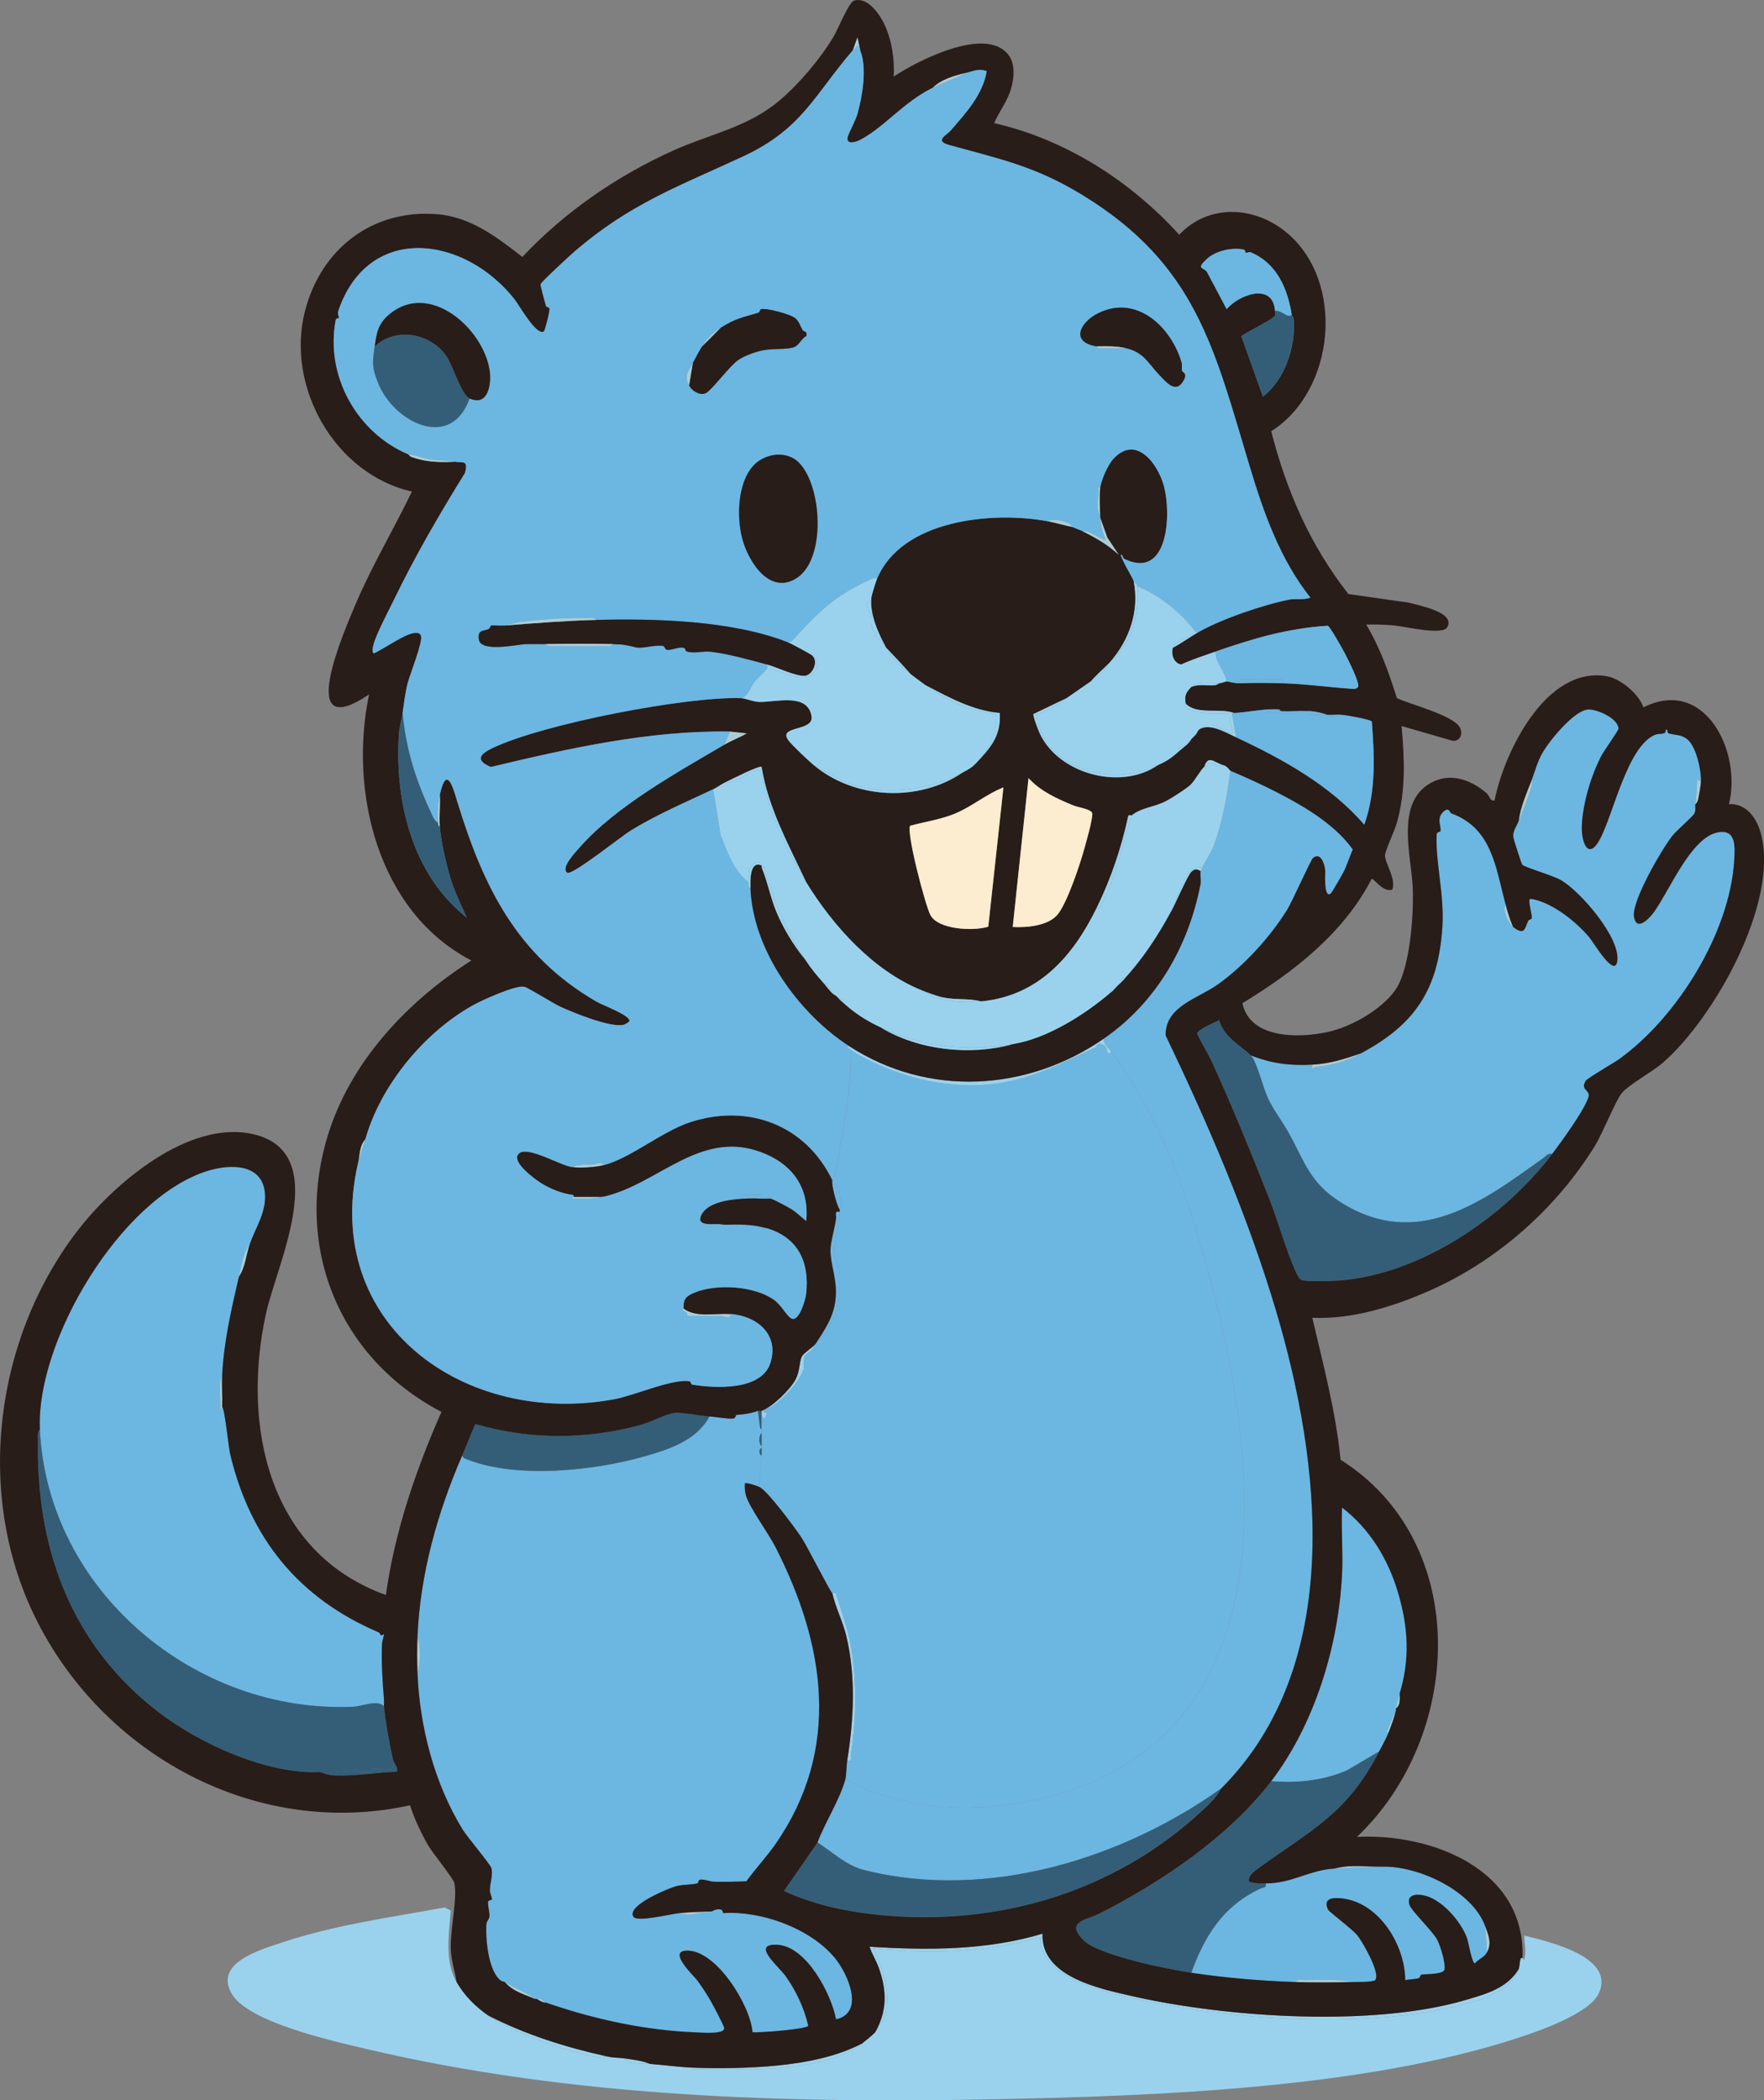 <?xml version="1.0" encoding="UTF-8"?>
<svg id="Layer_3" data-name="Layer 3" xmlns="http://www.w3.org/2000/svg" viewBox="0 0 948.34 1128.7">
  <rect x="0" y="0" width="948.34" height="1128.7" fill="#808080" stroke="none"/>
  <defs>
    <style>
      .cls-1 {
        fill: #adcdd4;
      }

      .cls-2 {
        fill: #6cb6e2;
      }

      .cls-3 {
        fill: #9ad2ed;
      }

      .cls-4 {
        fill: #281d19;
      }

      .cls-5 {
        fill: #345e77;
      }

      .cls-6 {
        fill: #fcecd0;
      }
    </style>
  </defs>
  <g id="Layer_2" data-name="Layer 2">
    <g id="_7UawvB" data-name="7UawvB">
      <g>
        <path class="cls-3" d="M245.45,1065.14c4.16,7.33,10.12,13.19,17,18,13.28,9.29,42.88,19.62,58.91,22.43,1.63.29,3.4-.61,5.09-.43,3.98.87,6.01.55,9,1,2.53,3.33,9.85,2.67,14,3,7.45.6,15.86,1.71,23,2l-.52,1c20.45-.22,41.47,1,61.62-2.63,10.24-1.84,22.07-5.01,29.9-11.37,1.95-1.59,5.44-4.33,7-6,11.55-12.37,5.64-31.8-.99-44.99,15.72,1.61,32.71,2.05,48.48.98,14.04-.95,28-3.41,41.5-6.99-.79,5.35,2.17,10.1,5.5,14.01,10.2,11.98,37.88,17.58,53.32,20.68,52.64,10.56,125.61,15.02,177.25-1.13,8.15-2.55,17.8-8.2,20.94-16.56.52-1.38.39-3.91,1.02-5.49.2-.48.51-.56.98-.51.15.02.53.88.98,1.01,1.23-4.58.08-8.42.03-13.01,12.82,3.3,48.72,11.14,40.24,30.75-4.87,11.26-33.11,20.85-44.46,24.54-82.33,26.72-192.64,30.93-279.32,32.67-112.73,2.27-227.18-.91-337.29-26.63-17.53-4.1-64.9-14.38-74.03-29.97-9.83-16.79,15.64-23.8,27.08-27.63,28.24-9.45,58.07-13.43,87.28-18.81l3.38,1.67c-1.01,12.53-3.38,27.33,3.12,38.42Z"/>
        <path class="cls-3" d="M816.45,1058.14c-3.14,8.36-12.79,14.01-20.94,16.56-51.63,16.15-124.61,11.69-177.25,1.13-15.45-3.1-43.13-8.69-53.32-20.68-3.33-3.91-6.29-8.65-5.5-14.01-13.5,3.58-27.46,6.04-41.5,6.99-15.78,1.06-32.77.63-48.48-.98,6.63,13.2,12.54,32.63.99,44.99,6.55-11.4,6.3-22.41,2.01-34.51-1.42-4.02-3.71-7.48-5.01-11.48,31.02,2.01,63.17,2.01,92.99-7.01-1.01,23.05,30.35,29.51,47.98,33.53,50.91,11.61,130.03,16.86,180.03,1.97,10.94-3.26,21.79-6.22,28-16.5Z"/>
        <path class="cls-3" d="M463.45,1098.14c-7.83,6.36-19.66,9.53-29.9,11.37-20.15,3.63-41.18,2.4-61.62,2.63l.52-1c14.26.58,31.19.29,45.37-1.13,15.47-1.55,31.85-4.67,45.63-11.87Z"/>
        <path class="cls-3" d="M326.45,1105.14c-1.69-.18-3.46.72-5.09.43-16.03-2.81-45.63-13.14-58.91-22.43,20.09,10.3,41.93,17.19,64,22Z"/>
        <path class="cls-3" d="M349.45,1109.14c-4.15-.33-11.47.33-14-3,4.6.69,9.65,1.19,14,3Z"/>
        <g>
          <g>
            <path class="cls-2" d="M407.45,758.14l1.19,9.34.81.66v2c-1.65,1.26-1.65,5.74,0,7,0,.33,0,.67,0,1-1.56.41-1.5,3.68,0,4-.23,5.7-1.33,11.27-1,17-1.09-.59-7.3-2.7-7.99-2-.18,2.34-.02,4.57.67,6.83,1.87,6.14,12.06,20.13,15.72,27.28,26.89,52.63,35.58,108.63,0,159.78-4.82,6.92-10.65,13.09-15.6,19.89-5.74.29-11.58.38-17.33.26-2.52-.05-5.6-1.55-7.78-1.06-.73.17-.58,1.79-1.37,1.99-3.1.76-7.49.47-11.33,1.5s-26.96,10.43-22.89,16.44c1.99,2.93,19.69-1.44,23.91-1.91l5.37.89,12.63-1.89c.57-.03,2.11-1.37,4.52-1.12,1.94.2,1.4,2.04,1.91,2.01,20.19-1.28,46.16,7.94,59.54,23.64,7.14,8.38,16.93,29.84,1.03,33.47-2.56-13.6-15.84-39.17-31.47-40.06-14.66-.84.65,11.64,4.29,16.73,5.73,8.02,9.96,17.1,12.24,26.71-.3,1.9-26.35,3.9-29.97,3.52-1.09-14.4-19.74-44.64-35.66-43.82-9.95.51,4.2,13.56,5.98,16,2.14,2.93,4.53,6.5,6.39,9.61,1.37,2.29,7.9,14.43,8.05,15.99.35,3.58-12.31,2.43-15.35,2.31-26.28-1-53-6.71-77.51-14.99l-3-1c-.29-.11-.71.11-1,0-.53-1.85-2.23-2.16-4-2-.28-.12-.72.12-1,0-4.81-3.69-10.88-5.56-16-9-.6-.41-1.65-.15-3.01-1.45-6-5.74-7.53-22.03-6.94-30,.09-1.22,1.47-2.22,1.63-3.88.2-2.02-1.08-6.26-.71-7.99.18-.8,2.02-.64,2.05-1.25.06-1.02-1.15-3.05-1.11-4.91.09-4.05,1.68-7.93.83-11.76-.41-1.81-13.09-16.9-15.38-20.61-15.32-24.81-23.24-55.57-24.36-84.14,1.67-5.73,1.68-14.19,0-20,1.46-33.57,10.75-66.4,24-97,.75,1.66,1.68,1.76,3.16,2.33,26.63,10.24,67.74,5.92,94.84-1.83,13.43-3.84,27.97-8.48,35-21.5,3.54.26,9.7,1.4,12.56,1.11,1.88-.19,1.27-1.88,1.91-1.94,3.91-.31,7.38-.71,11.53-2.17Z"/>
            <path class="cls-2" d="M661.45,414.14c12.85,5.46,27.01,12.09,39.13,19.37,9.87,5.93,20.11,13.63,26.68,22.93-1.66,3.82-3.08,8.42-4.93,12.08-.75,1.48-6.34,11.23-6.9,11.62-4.03,2.86-2.83-11.13-2.98-12.49-.37-3.4-2.45-10.01-6.58-6.59-1.21,1-11.18,23.48-14,28-9.09,14.55-23.14,29.97-37.1,39.9-10.88,7.74-28.39,11.76-28.11,27.42,22.69,47.33,43.99,96.61,59.06,147,24.76,82.78,37.34,191.18-29.26,257.76-52.5,37.36-124.86,60.45-191.43,43.93-10.48-2.6-16.86-9.48-25.57-14.93,3.92-10.56,12.15-23.34,15-34,13.64,7.54,28.24,11.57,43.62,13.88,31.8,4.76,71.41-2.25,100.05-17.71,96.91-52.29,74.18-189.68,49.04-277.38-11.56-40.32-24.57-75.94-49.71-109.79-1.64-2.21-4.36-3.95-4-7,28.1-19.41,45.33-49.35,51.88-82.62.48-2.42-.26-5.2.12-7.38.02-.11.74-1.38,1-2,1.64-3.94,4.6-7.53,6.28-12.22,4.33-12.01,7.19-27.19,8.72-39.78Z"/>
            <path class="cls-2" d="M745.45,1003.14c19.06.55,46.21,13.47,53,32l1,14c-1.52,2.8-4.59,3.56-6.5,5.98-1.67.01-3.44-11.28-4.31-13.67-3.26-8.9-13.57-20.87-23.13-22.87-4.02-.84-9.23-.57-7.88,4.8.82,3.28,12.3,13.99,15.03,19.05,1.67,3.1,4.73,12.98,3.86,16.08-.74,2.66-10.58,2.24-12.38,2.65-.69.15-.58,1.64-1.45,1.9-1.97.6-5.07.56-7.24,1.07-.09-18.78-13.83-41.42-33.61-43.89-4.59-.57-10.85-.56-7.93,5.87.64,1.4,12.91,10.3,15.94,14.11,2.79,3.51,12.44,20.3,9.48,23.82-1.08,1.28-10.57,1.04-12.89,1.1-7.57-1.76-16.61-1.1-24.51-1.02-1.69.02-4.45-.64-5.49,1.02-17.91-.57-38.31-2.29-56-5,7.27-20.13,17.3-35.98,37.26-45.29,1.46-.68,3.28-.11,2.74-2.71,14.43-.09,23.17-7.15,37-8,8.65-.53,19.68-1.24,28-1Z"/>
            <path class="cls-5" d="M741.45,941.14c-17.28,33.76-36.44,42.14-65.34,63.16-2.25,1.64-5.15,3.7-4.66,6.83,3.06,1.11,5.82,1.03,9,1.01.55,2.6-1.28,2.03-2.74,2.71-19.96,9.31-29.99,25.16-37.26,45.29-12.35-1.89-49.86-9.27-57.99-17.51-10.03-10.15,1.58-10.7,8.67-14.31,33.18-16.88,69.58-41.33,92.32-71.18,13.76,1.16,27.9-.28,40.67-5.83l17.33-10.17Z"/>
            <path class="cls-2" d="M683.45,957.14c23.48-30.83,36.2-72.96,38.04-111.46.56-11.79-.51-23.75-.03-35.54,14.78,11.28,25.04,28.18,30.28,46.21s6.32,35.21.71,53.79c-.97,3.21-1.26,4.91-2,8-.08.32.08.68,0,1l-4.88,11.53.88.47c-1.36,3.5-3.46,6.99-5,10l-17.33,10.17c-12.77,5.55-26.91,6.99-40.67,5.83Z"/>
            <path class="cls-5" d="M656.45,961.14c-2.34,4.68-7.55,9.43-11.47,13.03-46.55,42.6-108.25,60.91-171.02,54.96-18.17-1.72-35.97-5.42-52.51-13.01l18-25.98c8.72,5.45,15.09,12.32,25.57,14.93,66.57,16.52,138.93-6.56,191.43-43.93Z"/>
            <path class="cls-5" d="M381.45,761.14c-7.03,13.01-21.57,17.66-35,21.5-27.1,7.75-68.21,12.07-94.84,1.83-1.48-.57-2.41-.67-3.16-2.33,2.43-5.6,4.58-11.39,7.06-16.98,29.09,8.55,59.73,8.46,88.95.49,5.17-1.41,14.25-6.19,18.6-6.48,3.99-.27,13.27,1.59,18.38,1.97Z"/>
            <path class="cls-3" d="M447.45,856.14c.19.15,1.54-.36,1.86.09.52.74,4.63,14.55,5.44,17.1,6.07,19.07,6.34,48.85,2.71,69.37-.33,1.86,1.15,4.01-2.02,3.43,3.53-22,4.75-45.19-.49-67.01-1.88-7.83-5.72-15.14-7.51-22.99Z"/>
            <path class="cls-2" d="M451.45,651.14c-.49,7.7-3.69,15.85-2.65,23.75.3,2.24,2.11,5.98,2.37,8.01.73,5.74-.17,18.93-1.78,24.51-.23.78-1.53.7-1.86,1.51-2.68,6.53-4.13,8.02-9.08,13.22,5-7.68,9.66-14.34,10.72-23.78,1.2-10.59-2.73-18.27-2.72-26.72,0-3.8,2.42-12.15,3.04-17,.24-1.87-1.27-4.06,1.95-3.5Z"/>
            <path class="cls-1" d="M745.45,1003.14c-8.32-.24-19.35.47-28,1,9.11-2.42,18.75-.73,28-1Z"/>
            <path class="cls-1" d="M726.45,1065.14c-9.76.24-20.25.31-30,0,1.04-1.66,3.79-1,5.49-1.02,7.9-.08,16.95-.74,24.51,1.02Z"/>
            <path class="cls-2" d="M447.45,636.14c3.36-.02,4.82,9.19,5.05,11.59.13,1.34-1.05,2.28-1.05,2.41-1.63-2.65-3.68-10.7-4-14Z"/>
            <path class="cls-1" d="M392.45,706.14c.99,3.36-3.3,1-5.5,1h-17.5c-.08,0,.19-1.18-.36-1.62-.71-.57-2.29-1.22-2.39-1.81-.05-.28.75-.5.75-.57,7,5.13,16.73,2.42,25,3Z"/>
            <path class="cls-2" d="M412.45,660.14l-24-2c8.48-.16,15.82-.5,24,2Z"/>
            <path class="cls-2" d="M399.45,644.14l-1.5-2c2.68.08,5.37-.1,8.04,0,1.92.08,4.01-1.03,3.45,2-3.07-.2-6.93-.19-10,0Z"/>
            <path class="cls-1" d="M382.45,1027.14l-12.63,1.89-5.37-.89c6.4-.72,11.7-.7,18-1Z"/>
            <path class="cls-1" d="M224.45,899.14c-.25-6.36-.28-13.64,0-20,1.68,5.81,1.67,14.27,0,20Z"/>
            <path class="cls-1" d="M324.45,626.14c-4.52,1.13-12.41,1.61-17,1,3.45-1.6,8.01-1.09,12-1.51,1.5-.16,3.97-1.48,5,.51Z"/>
            <path class="cls-1" d="M324.45,643.14c-5.8,1.29-10.99,1.15-17.01.98.12-.47,1-.83,1.01-.98h16Z"/>
            <path class="cls-1" d="M799.45,1049.14l-1-14c1.72,4.7,3.68,9.05,1,14Z"/>
            <path class="cls-3" d="M437.45,723.14c-.01,2.57-4.44,4.37-4.9,5.79-.68,2.06-.09,5.95-.35,6.7-2.4,7.2-12.91,18.51-19.43,21.28-4.88,2.07-.69,2.21-.53,2.38.28.29-1.07,2.47-.81,3.34l-1.99-1.48v-3c5.75-2.04,15.55-11.6,18.38-17.12,2.16-4.21,1.86-8.95,3.13-11.87.75-1.73,5.01-4.5,6.49-6.01Z"/>
            <path class="cls-5" d="M409.45,758.14v10l-.81-.66-1.19-9.34c.52-.18,1.48.18,2,0Z"/>
            <path class="cls-1" d="M750.45,918.14c.74-3.09,1.03-4.79,2-8,.03,2.74.58,6.18-2,8Z"/>
            <path class="cls-1" d="M746.45,931.14l-.88-.47,4.88-11.53c-1.08,4.48-2.36,7.78-4,12Z"/>
            <path class="cls-1" d="M292.45,1076.14c-2.27-.86-3.2-1.66-4-2,1.77-.16,3.47.15,4,2Z"/>
            <path class="cls-1" d="M287.45,1074.14c-5.57-2.42-11.92-4.04-16-9,5.12,3.44,11.19,5.31,16,9Z"/>
            <path class="cls-2" d="M414.45,644.14c-.78-.2-2.05.1-3,0,.2-1.7,2.43-1.29,3,0Z"/>
            <path class="cls-1" d="M296.45,1077.14c-1.05-.35-1.93-.61-3-1l3,1Z"/>
            <g>
              <path class="cls-2" d="M457.45,564.14c3.91,2.85,10.01,5.9,15.29,8.21,15.1,6.6,30.81,10.61,48.26,10.83,27.16.34,45.33-9.81,68.13-20.41.46-.21.58-3.18,4.34-1.15,2.38,1.28,1.27,6.63,3.98,3.52,25.14,33.85,38.16,69.47,49.71,109.79,25.14,87.7,47.87,225.09-49.04,277.38-28.64,15.45-68.25,22.47-100.05,17.71-15.39-2.3-29.98-6.34-43.62-13.88.57-2.13.56-7.23,1-10,3.17.57,1.69-1.57,2.02-3.43,3.63-20.52,3.36-50.31-2.71-69.37-.81-2.56-4.92-16.37-5.44-17.1-.33-.46-1.67.06-1.86-.09-1.35-1.07-13.51-25.3-16.59-29.91-3.59-5.38-17.78-24.57-22.41-27.09-.33-5.73.77-11.3,1-17,.05-1.33-.04-2.67,0-4,0-.33,0-.67,0-1,.06-2.33,0-4.67,0-7v-9l1.99,1.48c-.27-.86,1.09-3.04.81-3.34-.17-.17-4.35-.31.53-2.38,6.52-2.77,17.02-14.08,19.43-21.28.25-.75-.33-4.64.35-6.7.47-1.42,4.89-3.22,4.9-5.79.33-.34.68-.66,1-1,4.95-5.2,6.41-6.7,9.08-13.22.33-.81,1.63-.73,1.86-1.51,1.61-5.58,2.51-18.77,1.78-24.51-.26-2.03-2.07-5.77-2.37-8.01-1.05-7.9,2.16-16.05,2.65-23.75.02-.33,0-.67,0-1,0-.13,1.18-1.08,1.05-2.41-.23-2.4-1.7-11.61-5.05-11.59-.06-.57-.1-1.49,0-2,.11-.55,1.41-1.98,1.72-3.75,3.76-21.99,8.63-43.75,8.28-66.25Z"/>
              <path class="cls-3" d="M597.45,565.14c-2.71,3.11-1.6-2.23-3.98-3.52-3.77-2.03-3.89.94-4.34,1.15-22.8,10.6-40.97,20.75-68.13,20.41-17.44-.22-33.16-4.23-48.26-10.83-5.29-2.31-11.38-5.36-15.29-8.21-1.24-.9-3.19-1.33-1-2,42.58,27.65,95.79,24.47,137-4-.36,3.05,2.36,4.79,4,7Z"/>
            </g>
            <path class="cls-5" d="M409.45,777.14c-1.65-1.26-1.65-5.74,0-7,0,2.33.06,4.67,0,7Z"/>
            <path class="cls-5" d="M409.45,782.14c-1.5-.32-1.56-3.59,0-4-.04,1.33.05,2.67,0,4Z"/>
            <g>
              <path class="cls-2" d="M134.45,668.14l-2.71,4.79c-1.56,4.31-2.26,8.78-3.29,13.21-4.04,17.35-8.13,35-9,53-2.28,5.36-.42,12.27-.99,18,1.13.17.92-1,.99-1,1.28-.03,3.48,21.8,4.29,25.21,10.89,45.75,37.1,77.63,79.93,95.89,1.12.48.24,2.6,2.77.9-.15,1.9-.96,3.45-1.05,5.44-.42,9.03.28,20.49,1.06,29.56.03.33-.03.67,0,1,.09.98-.11,2.02,0,3-2.84-4.09-11.69-.18-16.46.04-85.03,3.88-164.59-62.46-168.54-149.04-2.17-47.48,43.22-123.94,89.72-138.78,13.04-4.16,30.92-4.09,31.35,13.27.24,9.51-5.23,17.49-8.06,25.51Z"/>
              <path class="cls-5" d="M21.45,768.14c3.95,86.58,83.51,152.92,168.54,149.04,4.77-.22,13.62-4.13,16.46-.04.99,9.12,2.96,20.02,5,29,1.44,7.25-7.1,4.32-10.57,4.11-.46-.03-.31,1.71-1.09,1.88-1.41.32-5.33.26-6.92.09-2.41-.25-.6-2.28-2.41-2.08.53,5.1-9.79-1.68-10.01,3.99-5.12-.17-7.96-1.91-8.43-1.89-28.46,1.42-65.11-15.31-87.48-32.7-46.57-36.19-65.26-87.78-64.11-145.95.04-1.9-.47-3.89,1.03-5.46Z"/>
              <path class="cls-5" d="M211.45,946.14c.3,1.31,2.82,3.64,2,5.99-11.32.29-21.47,2.4-33,2.01.23-5.67,10.55,1.11,10.01-3.99,1.8-.2,0,1.83,2.41,2.08,1.59.16,5.51.23,6.92-.09.77-.17.63-1.91,1.09-1.88,3.47.21,12.01,3.14,10.57-4.11Z"/>
              <path class="cls-1" d="M119.45,756.14c-.07,0,.14,1.17-.99,1,.57-5.73-1.29-12.64.99-18-.27,5.63.2,11.36,0,17Z"/>
              <path class="cls-1" d="M134.45,668.14c-2.05,5.82-2.5,12.93-6,18,1.03-4.43,1.73-8.9,3.29-13.21l2.71-4.79Z"/>
              <path class="cls-5" d="M206.45,914.14c-.03-.33.03-.67,0-1v1Z"/>
            </g>
          </g>
          <g>
            <path class="cls-1" d="M196.45,612.14l-4,13c.97-4.26.67-9.59,4-13Z"/>
            <g>
              <path class="cls-2" d="M823.45,419.14c1.9-4.99,2.75-9,5.48-14.02,3.6-6.61,17.3-23.54,24.97-23.84,4.89-.19,16.22,4.88,16.22,10.36,0,.86-7.87,11.96-9.19,14.48-5.53,10.59-9.98,25.52-10.52,37.48-.37,8.41,3.17,19.29,9.59,7.6,7.28-13.26,14.79-50.06,29.7-56.31,2.54-1.06,6.22.33,5.77-2.74,1.61-.52.37,1.57,1.68,1.97,3.32,1.02,7.09.48,10.33,3.49,4.57,4.24,7.2,16.41,6.97,22.53l-2.01-1.5c-.08,4.37-.38,9.2-.99,13.5-.23,1.64.36,3.03-.52,4.96-.81,1.77-9.49,9.03-11.9,12.12-5.75,7.35-21.92,34.74-20.59,43.36s8.2,1.02,10.64-2.31c8.18-11.15,19.76-39.88,34.1-42.9,10.27-2.17,9.61,7.5,9.14,15.15-2.39,38.7-30.52,84.01-61.55,106.44-3.11,2.25-17.2,10.31-18.2,11.8-3.22,4.78,2.3,5.11,1.5,8.39-1.6,6.55-14.96,24.87-19.61,31-2.38-.49-3.05.95-4.52,2-32.93,23.7-68.1,50.22-109.63,23.65-16.18-10.35-18.92-21.48-27.31-36.69-3.49-6.32-8.13-12.16-11.25-18.75-2.71-5.71-6.18-20.21-9.29-23.21,11.09,4.41,21.07,5.64,33,5-.33,3.4.73,1.31,2.6,1.11,8.99-.96,15.51-2.92,23.4-7.11,29.35-15.59,41.94-34.5,43.99-68.51,1.02-16.96-3.79-34.59-3.11-49.03.09-1.86,2-1.32,2.09-2.07.33-2.72-2.17-6.65,1.3-10.1,3.29-3.26,3.73.37,4.48.64,21.91,8.05,23.78,28.66,29.24,49.07-2.1,2.69,1.54,10.12,4,12,6.47,4.95,6.22.54,8.1-3.2.46-.91,1.72-.81,1.89-1.51.41-1.65-2.07-9.13-.99-10.28.79-.11,1.51.01,2.29.19,10.69,2.51,22.43,11.86,29.67,20.33,2.22,2.6,14.33,23.36,15.12,11.98.86-12.49-19.83-36.52-30.39-42.7-4.01-2.35-19.75-6.95-20.76-8.24-.5-.62-4.83-14.09-4.88-15.16-.14-3.17,1.97-5.82,2.95-8.41,1.94-5.13,4.52-10.84,6.21-16.3.6-1.95,1.15-3.6.79-5.7Z"/>
              <path class="cls-5" d="M834.45,620.14c-25.87,34.1-70.81,64.71-114.51,67.99-3.74.28-16.94.67-19.79-.18-1.72-.52-2.51-2.32-3.2-3.8-5.52-11.81-9.75-27.69-14.72-40.28-9.8-24.81-19.94-49.7-31.05-73.95-1.07-2.34-7.48-13.64-7.61-14.45-.32-2,9.79-6.14,11.88-7.34,2.21,8.95,11.16,13.33,17.01,19,3.11,3,6.58,17.5,9.29,23.21,3.12,6.58,7.76,12.43,11.25,18.75,8.39,15.21,11.13,26.34,27.31,36.69,41.53,26.57,76.7.05,109.63-23.65,1.47-1.06,2.14-2.49,4.52-2Z"/>
              <path class="cls-1" d="M914.45,420.14c-.06,1.69-1.02,7.17-1.43,9.11-.23,1.11-.67,2.16-1.57,2.89.61-4.3.91-9.13.99-13.5l2.01,1.5Z"/>
              <path class="cls-1" d="M731.45,566.14c-7.89,4.19-14.41,6.14-23.4,7.11-1.87.2-2.93,2.29-2.6-1.11,9.57-.52,17.06-2.97,26-6Z"/>
              <path class="cls-1" d="M816.45,441.14c.95-7.61,4.28-14.89,7-22,.36,2.1-.19,3.75-.79,5.7-1.69,5.47-4.26,11.17-6.21,16.3Z"/>
              <path class="cls-1" d="M813.45,498.14c-2.46-1.88-6.1-9.31-4-12,1.1,4.12,2.3,8.1,4,12Z"/>
            </g>
            <g>
              <path class="cls-4" d="M245.45,1065.14c-.82-5.47-2.64-10.91-3.04-16.46-.76-10.62,3.73-28.52,1.83-36.83-.54-2.36-11.53-15.88-13.96-20.04-3.77-6.45-7.65-14.64-9.84-21.67-82.57,18.18-165.61-27.12-201.84-101.65-32.01-65.86-21.49-148.46,22.44-206.27,19.67-25.88,60.53-60.97,95.46-52.63,42.16,10.06,12.29,69.57,6.44,96.54-13.05,60.11,1.26,128.24,64.5,151.01,4.81-34.21,16.02-66.95,29.88-98.4-54.86-28.72-79.19-87.87-61.37-147.6,11.98-40.16,42.84-72.92,77.49-94.99-50.26-25.95-66.01-90.66-55.01-143.01-39.82,26.96-13.95-32.69-7.47-47.98,8.88-20.98,20.62-40.53,30.49-61.01-41.39-9.29-67.99-56.3-57.49-97,8.59-33.33,36.09-54.81,71.03-52.04,17.95,1.42,32.24,12.37,45.83,22.97,22.79-24.21,50.63-43.41,80.96-57.11,19.97-9.01,40.03-12.42,57.15-26.85,10.7-9.03,22.2-22.62,29.34-34.66,2.16-3.65,8.01-18.22,10.89-19.11,7.29-2.26,13.87,7.44,16.49,13.13,3.91,8.51,5.26,18.36,4.83,27.68,12.75-8.54,49.11-27.18,61.45-11.96,4.11,5.07,3.27,12.65,1.59,18.51-1.91,6.7-6.35,12.16-9.05,18.44,38.5,8.85,73.1,30.97,99.5,59.99,16.03-16.96,40.84-15.37,57.97-.95,31.5,26.49,25.78,84.92-8.53,106.56,8.27,32.15,20.94,61.28,41.49,87.48l32.39,4.61c4.75,1.39,25.65,5.05,20.7,13.33-2.61,4.37-22.82-.5-28.02-1.01-4.74-.47-10.72-.68-15.49-.51,7.43,12.32,12.18,25.84,16.5,39.5,6.83,3.34,30.91,9.33,33.98,16.02,1.53,3.33.09,7.15-3.87,6.97l-27.6-7.99c1.59,17.61,2.31,34.83-2.51,52-1.11,3.95-6.34,15.12-6.39,17.48-.09,4.19,6.17,12.69,3.89,18.52-5.09.9-7.44-3.57-10.98-6-15.04,29.27-41.89,50.16-69.58,66.96,4.18,19.27,30.19,18.81,45.58,15.55,12.61-2.67,28.95-11.85,36.53-22.47,8.19-11.47,10.12-41.65,9.45-55.53-.85-17.44-9.42-45.54,9.96-56.06,10.28-5.58,21.3-1.58,29.6,5.51,2.03,1.74,1.86,4.58,4.44,4.05,5.23-26.06,27.66-72.36,60.27-66.77,7.47,1.28,17.42,9.61,19.75,16.76,33.16-16.72,53.03,24.09,45.98,51.99,9.58-.52,15.16,7.82,17.31,16.2,9.47,37.03-25.25,98.83-52.83,122.77-5.53,4.8-18.15,11.75-21.9,16.1-3.42,3.97-10.38,21.68-14.55,28.45-20.65,33.5-52.32,61.65-88.34,77.66-19.51,8.67-42.17,15.85-63.67,14.83,5.88,25.27,12.65,50.34,15.19,76.3,70.86,44.63,65.84,148.72,8.81,202.68,40.39-2.01,90.73,17.57,89,65.01-.47-.05-.78.03-.98.51-.63,1.58-.5,4.11-1.02,5.49-6.22,10.28-17.06,13.24-28,16.5-50,14.89-129.12,9.64-180.03-1.97-17.63-4.02-48.99-10.48-47.98-33.53-29.81,9.02-61.96,9.01-92.99,7.01,1.3,4,3.59,7.46,5.01,11.48,4.29,12.11,4.53,23.11-2.01,34.51-1.56,1.67-5.05,4.41-7,6-13.78,7.2-30.16,10.32-45.63,11.87-14.19,1.42-31.12,1.7-45.37,1.13-7.14-.29-15.55-1.4-23-2-4.35-1.81-9.4-2.31-14-3-2.99-.45-5.02-.13-9-1-22.07-4.81-43.91-11.7-64-22-6.88-4.81-12.84-10.67-17-18ZM458.45,27.14c-20.45,23.65-27.15,42.17-58.64,56.86-34.92,16.28-61.2,25.46-91.37,51.63-2.27,1.97-17.55,16.01-17.84,17.22-.14.58,2.44,10.02,2.91,11.56.27.87,1.71.69,1.9,1.4.32,1.2-2.46,11.97-2.97,12.34-3.93,2.84-13.4-14.08-15.59-16.89-27.03-34.66-78.89-41.58-94.99,5.92-.58,1.72.56,3.23.31,3.79-.06.14-1.51.14-1.66.92-5.87,29.84,11.35,60.72,38.93,72.27.37.16.92,1.15,1.95,1.51,7.84,2.73,14.79,2.84,23.05,2.49,4.35.77,7.4-1.21,5.55,6.05-13.75,22.23-27.04,45.03-38.41,68.6-2.94,6.09-9.5,18.26-10.9,24.1-.26,1.07-.81,3.6.25,4.25,5.33-2.27,17.8-11.43,23.01-11.03,1.21.09,1.99.49,2.39,1.69,1.08,3.28-5.96,20.61-7.21,25.52-1.33,5.25-1.91,10.49-2.68,15.82-.53,3.69-1.75,7.75-1.99,11.51-2.3,36.11,7.14,75.3,36.5,98.47-3.26-7.29-6.73-14.23-9.01-21.98-2.26-7.66-4.86-19.16-5.5-27-.45-5.48.32-11.45,0-17,3.77-17,7.27-3.23,9.5,4.01,13.85,45.03,31.71,82.28,74.8,107.19,3.31,1.91,17.88,7.23,17.66,10.32-.04.58-2.14,1.8-2.92,2.04-6.53,2.04-27.51-6.5-34.4-9.7-3.81-1.77-17.46-10.37-19.34-10.68-4.92-.79-22.62,7.22-27.6,10.02-26.49,14.85-49.56,43.17-57.69,71.81-3.33,3.41-3.03,8.74-4,13-19.75,86.68,57.54,141.87,138.23,126.73,10.27-1.93,31.78-11.39,40.29-9.49.47.11.39,1.6,1.16,1.73,12.05,2,37.51,2.86,42.06-11.74,4.79-15.39-7.41-25.23-21.74-26.23-8.27-.58-18,2.13-25-3-.09-4.86,1.03-6.48,5.99-8.51,11.77-4.82,31.7-3.62,42.34,3.68,4.09,2.81,6.37,7.67,9.12,9.89,4.39,3.54,8.1-9.74,8.44-12.66,1.96-17.01-4.08-30.25-20.89-35.39-8.18-2.5-15.52-2.16-24-2-3.29-.9-14.61,1.77-11.53-4.98,3.31-7.26,15.69-8.6,22.53-9.02,3.07-.19,6.93-.2,10,0,.66.04,1.35-.07,2,0,.95.1,2.22-.2,3,0,1.53.39,9.09,4.45,10.92,5.58,3.01,1.87,5.31,4.29,8.07,6.42,1.6-16.76-6.36-29.23-21.64-35.85-34.44-14.93-57.41,16.21-87.36,22.86h-16c.05-.47-.02-.79-.51-.98-5.72-.68-11.93-3.21-16.81-6.19-3.09-1.89-17.66-12.26-11.74-16.38,5.04-3.5,21.95,6.74,28.06,7.56,4.59.61,12.48.13,17-1,14.39-3.6,31.1-17.97,46.46-23.04,31.17-10.27,62.18,1.36,76.54,31.04-.1.51-.06,1.43,0,2,.32,3.3,2.37,11.35,4,14,0,.33.02.67,0,1-3.22-.56-1.71,1.63-1.95,3.5-.62,4.85-3.04,13.2-3.04,17,0,8.46,3.92,16.13,2.72,26.72-1.07,9.43-5.72,16.1-10.72,23.78-.32.34-.67.66-1,1-1.48,1.51-5.74,4.28-6.49,6.01-1.27,2.92-.98,7.66-3.13,11.87-2.83,5.52-12.63,15.08-18.38,17.12-.52.18-1.48-.18-2,0-4.15,1.46-7.62,1.86-11.53,2.17-.64.05-.04,1.75-1.91,1.94-2.85.29-9.02-.85-12.56-1.11-5.11-.38-14.39-2.24-18.38-1.97-4.35.29-13.43,5.07-18.6,6.48-29.22,7.97-59.86,8.06-88.95-.49-2.48,5.59-4.64,11.38-7.06,16.98-13.25,30.6-22.54,63.43-24,97-.28,6.36-.25,13.64,0,20,1.12,28.58,9.04,59.33,24.36,84.14,2.29,3.71,14.98,18.8,15.38,20.61.86,3.84-.74,7.71-.83,11.76-.04,1.87,1.17,3.89,1.11,4.91-.04.61-1.88.44-2.05,1.25-.38,1.73.9,5.97.71,7.99-.16,1.66-1.54,2.66-1.63,3.88-.59,7.98.94,24.26,6.94,30,1.36,1.3,2.41,1.05,3.01,1.45,4.08,4.96,10.43,6.58,16,9,.28.12.72-.12,1,0,.8.34,1.73,1.14,4,2,.29.11.71-.11,1,0,1.07.39,1.95.65,3,1,24.51,8.28,51.23,13.99,77.51,14.99,3.04.12,15.7,1.26,15.35-2.31-.15-1.55-6.69-13.7-8.05-15.99-1.86-3.11-4.25-6.68-6.39-9.61-1.78-2.44-15.93-15.49-5.98-16,15.92-.82,34.58,29.42,35.66,43.82,3.62.39,29.68-1.61,29.97-3.52-2.28-9.61-6.51-18.69-12.24-26.71-3.64-5.09-18.95-17.57-4.29-16.73,15.63.9,28.91,26.46,31.47,40.06,15.9-3.63,6.11-25.09-1.03-33.47-13.38-15.7-39.35-24.92-59.54-23.64-.5.03.03-1.81-1.91-2.01-2.41-.25-3.95,1.09-4.52,1.12-6.3.3-11.6.28-18,1-4.22.48-21.92,4.85-23.91,1.91-4.07-6.01,18.9-15.36,22.89-16.44s8.23-.74,11.33-1.5c.79-.2.64-1.82,1.37-1.99,2.18-.5,5.25,1,7.78,1.06,5.75.12,11.6.04,17.33-.26,4.95-6.8,10.78-12.97,15.6-19.89,35.58-51.15,26.89-107.15,0-159.78-3.65-7.15-13.85-21.14-15.72-27.28-.69-2.26-.84-4.49-.67-6.83.69-.7,6.91,1.41,7.99,2,4.63,2.52,18.82,21.71,22.41,27.09,3.08,4.61,15.24,28.84,16.59,29.91,1.79,7.85,5.63,15.16,7.51,22.99,5.24,21.81,4.02,45.01.49,67.01-.44,2.77-.43,7.87-1,10-2.85,10.66-11.08,23.44-15,34l-18,25.98c16.54,7.59,34.34,11.29,52.51,13.01,62.76,5.95,124.47-12.37,171.02-54.96,3.93-3.59,9.14-8.34,11.47-13.03,66.61-66.58,54.03-174.98,29.26-257.76-15.07-50.39-36.37-99.67-59.06-147-.28-15.66,17.23-19.68,28.11-27.42,13.96-9.93,28.01-25.35,37.1-39.9,2.82-4.52,12.8-27,14-28,4.14-3.42,6.21,3.19,6.58,6.59.15,1.37-1.04,15.35,2.98,12.49.55-.39,6.15-10.14,6.9-11.62,1.85-3.66,3.27-8.25,4.93-12.08-6.57-9.3-16.81-16.99-26.68-22.93-12.11-7.28-26.27-13.92-39.13-19.37-.5-.21-1.83-2.63-4-3-4.67-1.41-8.01-5.74-10,1-1.4.63-5.01,7.53-7.65,9.85s-10.2,7.13-13.3,8.7c-6.2,3.12-12.78,3.27-18.04,7.46-.19.15-1.48-.36-1.84.13-3.7,17.21-9.37,34.06-17.16,49.87-12.74,25.89-31.2,47.03-62,50-6.69-1.79-13.36-.7-20.39-2.11-3.28-.66-8.41-2.59-11.61-3.89-25.88-10.44-47.53-34.43-62-58-9.41-20.03-20.42-39.85-24.01-62-1.09-1.06-16.42,6.8-18.99,8s-4.91,3.01-7,4c-14.95,7.08-30.15,13.46-44.31,22.19-5.42,3.34-30.76,23.65-34.09,22.76-3.98-2.46,4.09-10.87,6.37-13.48,19.43-22.25,52.79-40.62,78.03-55.47,3.45-2.03,8.37-3.95,11.99-6.01l-8.99-.99c-43.81-.6-86.34,8.98-128.55,19.05-8.85-3.74-5.71-7.06.89-10.21,27.06-12.94,103.89-27.77,133.67-26.83,1.94.06,6.39,1.89,9.46,2.03,8.55.41,26.24-5.29,28.38,7.72,1.4,8.49-18.77,4.74-12.26,13.17,2.04,2.64,10.6,10.72,13.43,13.08,22.02,18.4,56.38,20.05,80,4,5.55-2.93,5.86-3.53,10-8,6.69-7.22,10.62-13.47,10.01-24-14.35-1.16-27.42-8.41-40.01-15-2.16-1.59-6.17-4.5-8-6-3.85-4.44-7.98-8.71-12-13-.32-.34-.68-.66-1-1-4.2-7.56-9-18.13-8-27,.17-1.5,2.28-8.27,3-10,13.28-32.08,62.45-36.58,92-31,4.42.83,8.6,2.16,13,3,1.93.88,3.13,1.28,5,2,7.32,3.74,13.94,7.32,19.99,13l-6.17-9.32-3.82-10.68c-.02-.33.02-.67,0-1-.23-4.17-.51-11.04,0-15,.53-4.17,4.1-12.3,7.01-15.49,12.21-13.4,24.05,2.45,27.31,14.68,3.93,14.73,2.49,50.25-21.09,39.14-1.63-.77-.62-2.52-2.22-2.31,1.76,4.9,4.8,9.27,6.99,13.99,3.18,16.32-2.22,31.77-13,44-.32.34-.67.67-1,1-2.98,3-6.26,5.75-9,9-4.28,3.04-8.7,5.93-13,9l-17.87,8.58c-.3,1.19,2.59,8.69,3.39,10.41,10.14,21.78,43.57,30.82,63.48,17.02,5.55-2.46,7.47-4.06,12-8,2.15-1.87,4.6-3.38,6-6,.33-.34.67-.67,1-1s.67-.66,1-1c1.07-1.12,1.44-2.39,2-3,5.36-3.99,14.45,1.41,20,4,24.92,11.61,50.94,25.98,68.99,47,6.38-18.11,5.44-36.48,4.06-55.34-.25-1.13-13.73-3.46-16.04-3.66s-4.69.09-7,0c-.33-.01-.67,0-1,0-2.18-.99-6.65-1.84-9-2-.66-.04-1.34.03-2,0-4.6-.23-9.44.35-14,0-.3-.97-1.14-.93-2-1-.65-.05-1.34,0-2,0-6.98.03-14.2,1.69-21,2-7.68-2.86-19.97,1.2-26-5-.77-4.13-.13-5.91,3-9,4.12-1.75,8.46-.56,12.59-.96,1.31-.12,2.28-1.03,2.41-1.04,1.56-.12,3.42-.99,4-1,.83-.02,4.22,1.1,7,1,8.25-.3,14.74-.24,23,0,12.32.35,24.25,2.07,36.66,2.92,1.45.1,2.81.42,3.92-.88,1.32-1.81-5.64-15.4-7.05-18.07-1.17-2.23-7.94-14.44-9.2-14.86-21.34,1.33-40.45,6.9-60.33,13.89-6.27,2.2-12.45,4.24-18.55,6.94-3.98-.85-5.35-5.43-4.45-8.94,4.47-2.4,8.64-5.42,13-8,12.21-7.21,35.42-15.14,49.55-17.95,3.32-.66,7.82.34,11.45-1.06-16.4-20.72-25.17-45.75-32.71-70.78-19.05-63.28-28.74-108.1-89.6-145.4-25.44-15.59-44.16-19.38-71.94-27.06-8.09-2.24-1.19-5.42.78-7.68,8.14-9.35,17.41-19.38,19.47-32.06-4.58-1.43-7.04.06-11,.99-6.3,1.48-13.24,3.39-18,8-15.69,7.75-25.52,20.71-38.65,27.84-2.18,1.18-7.78,3.22-7.18-1.13.21-1.51,4.42-9.36,5.35-12.7,2.69-9.65,5.23-24.72,1.49-34.01l-1.49-7.01-2.51,7.01ZM694.45,169.14c-2.19-14.02-8.01-27.69-22.02-33.53-.9-.37-2,.41-2.77.21-.16-.04-.19-1.5-.88-1.66-6.14-1.38-15.17.58-19.87,4.93-6.26,5.78-1.89,4.27,0,7.09l10.56,19.96c6.62-7.87,24.99-14.58,25.99,1,.06.88.28,2.04-.21,2.77-1.4,2.09-17.66,9.84-17.87,10.86l11.58,32.35c11.8-8.93,17.77-27.09,16.54-41.56-.11-1.33-.99-2.12-1.04-2.42ZM914.45,420.14c.23-6.12-2.4-18.29-6.97-22.53-3.24-3.01-7.01-2.47-10.33-3.49-1.31-.4-.07-2.49-1.68-1.97.46,3.06-3.23,1.67-5.77,2.74-14.91,6.24-22.42,43.05-29.7,56.31-6.42,11.69-9.96.81-9.59-7.6.53-11.96,4.98-26.89,10.52-37.48,1.32-2.52,9.19-13.62,9.19-14.48,0-5.48-11.33-10.55-16.22-10.36-7.67.3-21.37,17.23-24.97,23.84-2.73,5.02-3.58,9.03-5.48,14.02-2.72,7.11-6.05,14.39-7,22-.98,2.59-3.09,5.24-2.95,8.41.05,1.07,4.38,14.54,4.88,15.16,1.02,1.28,16.75,5.89,20.76,8.24,10.57,6.18,31.26,30.21,30.39,42.7-.79,11.38-12.9-9.38-15.12-11.98-7.25-8.48-18.98-17.82-29.67-20.33-.78-.18-1.5-.3-2.29-.19-1.08,1.15,1.39,8.64.99,10.28-.17.7-1.44.6-1.89,1.51-1.88,3.74-1.63,8.15-8.1,3.2-1.7-3.9-2.9-7.88-4-12-5.46-20.41-7.33-41.02-29.24-49.07-.75-.27-1.19-3.91-4.48-.64-3.48,3.45-.97,7.38-1.3,10.1-.09.76-2,.22-2.09,2.07-.68,14.44,4.13,32.07,3.11,49.03-2.05,34.01-14.64,52.92-43.99,68.51-8.94,3.03-16.43,5.48-26,6-11.93.64-21.91-.59-33-5-5.86-5.67-14.8-10.05-17.01-19-2.08,1.2-12.19,5.34-11.88,7.34.13.81,6.54,12.11,7.61,14.45,11.11,24.24,21.25,49.14,31.05,73.95,4.97,12.59,9.2,28.47,14.72,40.28.69,1.48,1.48,3.28,3.2,3.8,2.85.86,16.05.46,19.79.18,43.7-3.28,88.65-33.88,114.51-67.99,4.65-6.13,18.01-24.45,19.61-31,.8-3.28-4.72-3.61-1.5-8.39,1.01-1.49,15.09-9.55,18.2-11.8,31.03-22.43,59.16-67.74,61.55-106.44.47-7.65,1.13-17.32-9.14-15.15-14.33,3.03-25.92,31.75-34.1,42.9-2.44,3.33-9.37,10.56-10.64,2.31s14.84-36.01,20.59-43.36c2.41-3.09,11.09-10.35,11.9-12.12.88-1.94.28-3.32.52-4.96.91-.73,1.34-1.78,1.57-2.89.41-1.94,1.36-7.42,1.43-9.11ZM544.45,498.13c7.56.47,19.51-.59,24.44-7.05,5.2-6.82,11.89-26.99,14.27-35.73,1.21-4.43,3.95-13.86,4.1-17.95.09-2.52-7.4-3.41-10.07-4.5-8.77-3.59-17.8-7.61-24.24-14.76l-8.49,79.99ZM539.45,423.15c-9.54,3.76-17.41,10.73-27.02,14.47-7.48,2.92-15.42,4.02-23.1,6.14-2.28,3.08,8.08,42.92,10.92,48.08,4.32,7.85,23.32,8.62,31.06,6.15l8.14-74.84ZM134.45,668.14c2.83-8.02,8.3-16,8.06-25.51-.43-17.36-18.31-17.44-31.35-13.27-46.49,14.85-91.88,91.3-89.72,138.78-1.5,1.57-.99,3.56-1.03,5.46-1.15,58.17,17.55,109.76,64.11,145.95,22.37,17.39,59.02,34.12,87.48,32.7.48-.02,3.31,1.71,8.43,1.89,11.53.39,21.67-1.72,33-2.01.82-2.35-1.7-4.68-2-5.99-2.04-8.98-4.01-19.88-5-29-.11-.98.09-2.02,0-3v-1c-.78-9.07-1.48-20.53-1.06-29.56.09-1.99.9-3.54,1.05-5.44-2.53,1.7-1.66-.43-2.77-.9-42.82-18.26-69.04-50.14-79.93-95.89-.81-3.41-3.01-25.24-4.29-25.21.2-5.64-.27-11.37,0-17,.87-18,4.96-35.65,9-53,3.5-5.07,3.95-12.18,6-18ZM683.45,957.14c-22.74,29.85-59.14,54.3-92.32,71.18-7.09,3.61-18.7,4.16-8.67,14.31,8.13,8.24,45.64,15.62,57.99,17.51,17.69,2.71,38.09,4.43,56,5,9.75.31,20.24.24,30,0,2.32-.06,11.81.18,12.89-1.1,2.96-3.52-6.69-20.31-9.48-23.82-3.03-3.81-15.31-12.7-15.94-14.11-2.92-6.43,3.33-6.44,7.93-5.87,19.77,2.47,33.52,25.11,33.61,43.89,2.17-.51,5.27-.48,7.24-1.07.86-.26.76-1.75,1.45-1.9,1.8-.4,11.64.01,12.38-2.65.86-3.1-2.2-12.98-3.86-16.08-2.72-5.07-14.2-15.77-15.03-19.05-1.35-5.37,3.86-5.64,7.88-4.8,9.56,2,19.87,13.97,23.13,22.87.87,2.39,2.64,13.68,4.31,13.67,1.91-2.42,4.98-3.19,6.5-5.98,2.68-4.95.72-9.3-1-14-6.79-18.53-33.94-31.45-53-32-9.25.27-18.89-1.42-28,1-13.83.85-22.57,7.91-37,8-3.17.02-5.94.1-9-1.01-.49-3.13,2.41-5.19,4.66-6.83,28.9-21.02,48.06-29.4,65.34-63.16,1.54-3.01,3.64-6.5,5-10,1.64-4.22,2.92-7.52,4-12,.08-.32-.08-.68,0-1,2.58-1.82,2.03-5.26,2-8,5.6-18.58,4.7-35.14-.71-53.79s-15.49-34.93-30.28-46.21c-.48,11.79.6,23.76.03,35.54-1.84,38.5-14.56,80.63-38.04,111.46Z"/>
              <path class="cls-2" d="M462.45,27.14c3.74,9.29,1.2,24.36-1.49,34.01-.93,3.34-5.14,11.19-5.35,12.7-.6,4.35,5,2.31,7.18,1.13,13.13-7.12,22.96-20.09,38.65-27.84,5.91-2.92,12.14-5.02,18-8,3.96-.93,6.42-2.42,11-.99-2.05,12.67-11.33,22.71-19.47,32.06-1.97,2.27-8.87,5.45-.78,7.68,27.78,7.68,46.5,11.47,71.94,27.06,60.86,37.31,70.55,82.12,89.6,145.4,7.53,25.03,16.31,50.06,32.71,70.78-3.63,1.4-8.12.4-11.45,1.06-14.13,2.81-37.34,10.74-49.55,17.95-.28-.37-.72-.64-1-1-7.72-9.97-19.24-19.42-31-24-.27-1.55-1.68-2.3-2-3-2.19-4.72-5.23-9.09-6.99-13.99,1.6-.21.59,1.54,2.22,2.31,23.58,11.12,25.02-24.4,21.09-39.14-3.26-12.23-15.1-28.08-27.31-14.68-2.91,3.19-6.47,11.32-7.01,15.49l-1.01-.52c.76,5.09-1.86,10.94,1.01,15.52.02.33-.02.67,0,1,.36,4.86,1.22,7.5,2.99,11.99-.5.51-7.66-3.73-9.21-4.32-1.33-.51-2.92-.34-3.78-.67-1.87-.72-3.07-1.12-5-2-.13-.06-.57-1.26-1.67-1.78-2.52-1.21-8.67-3.07-11.33-1.22-29.55-5.58-78.72-1.08-92,31-.5-1.58-3.78.42-4.67.83-17.69,8.12-26.5,16.55-39.34,30.66-1.18,1.29-2.01,2.48-3.99,2.51-29.8-11.71-71.2-12.83-103-12-1.04-1.66-3.8-1-5.49-1.02-12.27-.13-23.94.69-35.85,2.18l-7.66,1.84c-2.99.24-5.75-.22-7.35-.04-.58.07-.5,1.49-1.43,1.94-2.52,1.22-6,.05-5.24,5.53,1,7.27,20.38,2.71,25.54,2.57,3.5-.1,7,.05,10.49-.01,1.04,1.66,3.79,1,5.49,1.02,8.33.09,16.7.1,25.03,0,1.69-.02,4.45.64,5.49-1.02,6.3.15,7.54.61,12.5,1.76,3.36.78,9.81-1.41,14.08-.84,1.96.27,1.02,2.13,2.89,2.19,2.57.08,5.27-1.44,8.07-1.23,1.79.14,1.26,1.77,2.18,2.06,4.12,1.29,8.66-.29,12.64.14,9.36,1.01,21.39,4.43,30.64,6.91-.13.58.2,1.66,0,2-.9,1.53-5.54,5.57-7,7.5-1.92,2.53-3.49,7.95-7,8.5-29.78-.93-106.6,13.89-133.67,26.83-6.6,3.15-9.74,6.48-.89,10.21,42.21-10.07,84.74-19.65,128.55-19.05l-3,7c-25.24,14.85-58.6,33.22-78.03,55.47-2.28,2.61-10.35,11.02-6.37,13.48,3.33.88,28.67-19.43,34.09-22.76,14.16-8.73,29.36-15.11,44.31-22.19l3.95,24.55c3.7,9.22,6.97,19.09,15.05,25.45.06,1.09-.31,2.52,1,3,1.25,33.34,25.78,67.33,53,85-2.19.67-.24,1.1,1,2,.34,22.5-4.52,44.26-8.28,66.25-.3,1.77-1.61,3.2-1.72,3.75-14.35-29.68-45.37-41.31-76.54-31.04-15.37,5.06-32.07,19.44-46.46,23.04-1.03-2-3.5-.68-5-.51-3.99.43-8.55-.09-12,1.51-6.11-.82-23.02-11.06-28.06-7.56-5.92,4.12,8.64,14.49,11.74,16.38,4.88,2.99,11.09,5.51,16.81,6.19.49.19.56.51.51.98-.02.15-.89.52-1.01.98,6.02.17,11.21.31,17.01-.98,29.95-6.64,52.92-37.78,87.36-22.86,15.27,6.62,23.23,19.09,21.64,35.85-2.76-2.13-5.06-4.55-8.07-6.42-1.83-1.13-9.39-5.19-10.92-5.58-.57-1.29-2.8-1.7-3,0-.65-.07-1.34.04-2,0,.56-3.03-1.53-1.92-3.45-2-2.67-.11-5.37.08-8.04,0l1.5,2c-6.84.42-19.22,1.76-22.53,9.02-3.08,6.74,8.24,4.08,11.53,4.98l24,2c16.81,5.14,22.85,18.38,20.89,35.39-.34,2.92-4.05,16.2-8.44,12.66-2.76-2.22-5.03-7.08-9.12-9.89-10.64-7.29-30.57-8.49-42.34-3.68-4.96,2.03-6.08,3.65-5.99,8.51,0,.07-.79.29-.75.57.1.59,1.68,1.24,2.39,1.81.54.44.27,1.62.36,1.62h17.5c2.2,0,6.49,2.36,5.5-1,14.32,1,26.52,10.84,21.74,26.23s-30.01,13.74-42.06,11.74c-.78-.13-.69-1.63-1.16-1.73-8.5-1.9-30.01,7.57-40.29,9.49-80.69,15.14-157.98-40.05-138.23-126.73l4-13c8.13-28.63,31.21-56.96,57.69-71.81,4.98-2.79,22.68-10.81,27.6-10.02,1.89.3,15.53,8.91,19.34,10.68,6.89,3.19,27.87,11.74,34.4,9.7.78-.24,2.87-1.46,2.92-2.04.22-3.09-14.35-8.4-17.66-10.32-43.1-24.91-60.96-62.16-74.8-107.19-2.23-7.24-5.73-21-9.5-4.01-1.13,5.1-1.31,9.58-1,15-2.1-1.08-2.91-3.63-3.86-5.65-8.1-17.28-13.45-34.18-15.14-53.35.77-5.33,1.35-10.57,2.68-15.82,1.25-4.92,8.29-22.25,7.21-25.52-.4-1.2-1.18-1.6-2.39-1.69-5.21-.4-17.67,8.76-23.01,11.03-1.06-.65-.51-3.19-.25-4.25,1.4-5.84,7.96-18,10.9-24.1,11.36-23.56,24.66-46.37,38.41-68.6,1.85-7.26-1.2-5.28-5.55-6.05-4.67-.83-7.94-.57-12.37-1.13s-8.23-2.67-12.63-2.87c-27.59-11.55-44.8-42.43-38.93-72.27.15-.77,1.6-.78,1.66-.92.24-.55-.9-2.07-.31-3.79,16.1-47.5,67.96-40.58,94.99-5.92,2.19,2.81,11.67,19.73,15.59,16.89.52-.37,3.3-11.14,2.97-12.34-.19-.71-1.64-.53-1.9-1.4-.47-1.54-3.05-10.98-2.91-11.56.29-1.21,15.57-15.25,17.84-17.22,30.17-26.17,56.45-35.35,91.37-51.63,31.5-14.68,38.2-33.21,58.64-56.86.86-1,1.91-1.65,2.5-3.01.41.01,1.19,2.23,1.5,3.01ZM201.45,186.14c-1.25,8.77-1.62,11.11,1.82,19.68,8.52,21.22,39.16,36.57,49.18,8.32,10.02,4.51,11.91-7.93,10.76-15.26-3.55-22.54-32.28-47.79-53.67-30.15-6.29,5.19-7.03,9.98-8.09,17.41ZM589.45,186.14c.13.02,1.05,1.58,2.43,1.04l13.57-.04c9.64,2.24,11.88,8.23,17.97,14.53,3.08,3.18,8.12,9.54,12.08,4.03,3.67-5.1.1-5.72-.03-6.24-.35-1.34.16-3.1-.26-4.57-5.56-19.19-24.24-36.94-45-26.48-9.56,4.82-14.95,15.34-.77,17.73ZM370.45,207.14c1.41,2.8,5.46,5.46,8.72,4.26,3.2-1.18,12.84-14.7,17.95-18.09,3.09-2.06,8.49-4.04,12.13-4.87,5.78-1.32,12.91-.41,17.25-1.75,3.28-1.01,4.1-4.68,6.96-6.1.67-2.88-1.36-2.14-1.97-3.18-1.23-2.09-1.94-4.6-3.81-6.29-2.48-2.23-15.49-5.69-18.54-4.97-.72.17-.59,1.67-1.44,1.92-8.43,2.51-12.4,3.07-20.26,8.07-4.46,2.84-7.17,5.62-10,10-1.48,2.29-3.61,6.41-5,9-2.4,4.47-4.83,6.36-2,12ZM404.79,250.48c-8.28,9.35-8.75,27.18-5.84,38.65,3.15,12.39,14.73,31.04,29.44,21.46,15.84-10.3,13.53-49.52,1.09-62-6.77-6.79-18.63-4.96-24.7,1.89Z"/>
              <path class="cls-3" d="M657.45,411.14c2.17.37,3.5,2.79,4,3-1.53,12.6-4.39,27.78-8.72,39.78-1.69,4.68-4.65,8.28-6.28,12.22-2.07-.18-3.71-.22-5.56.93-3.22,2-9.85,18.62-11.44,23.07-7.18,13.14-14.87,24.86-25,36-.86-2.69-1.63,1.77-3,3-.33.33-.66.67-1,1-1.07.43-5.33,2.24-3,3-13.94,12.04-34.61,25.14-53,28-24.79,3.86-48.08,1.42-71-9-7.93-3.6-14.63-8.06-21-14,2.48-.92-.52-1.18-2-2-.33-.34-.67-.65-1-1-1.79-1.91-4.35-4.45-5.02-7l-.98,1c-4.42-4.9-7.46-8.56-11-14-9.55-14.7-15.7-29.04-20.73-45.82-.51-1.7.69-3.79-2.27-3.18-.12-.29.13-.74,0-1-1.28-2.66-3.15-2.33-5.04-.25-2.33,2.56-2.13,6.02-1.96,9.25-8.08-6.36-11.36-16.23-15.05-25.45l-3.95-24.55c2.09-.99,4.52-2.84,7-4,1.27,1.14,5.68-.9,6.99-1.51,2.46-1.15,8.78-5.9,10.93-4.41.85.59,4.57,16.96,5.6,19.9,4.67,13.19,12.15,28.08,19.48,40.02,14.47,23.57,36.12,47.56,62,58l6.04,3.46c10,3,15.7,3.53,25.96,2.54,30.8-2.97,49.26-24.11,62-50,2.72.19,2.47-1.61,3.3-3.2,7.36-14.06,10.88-31.68,15.7-46.8,5.26-4.19,11.84-4.33,18.04-7.46,3.1-1.56,10.77-6.48,13.3-8.7s6.25-9.21,7.65-9.85c.05-.02.57,1.07.82.86.69-.58.24-2.73,2.69-2.96,2.01-.19,3.02,1.6,4.31,1.93,1.37.35,2.07-.85,2.18-.83Z"/>
              <path class="cls-3" d="M471.45,311.14c-.72,1.73-2.83,8.5-3,10,.07,1.71-3.03,3.24-2.98,3.47.24,1.18,2.18,3.95,2.75,6.27.89,3.64-1.04,7.25,3.23,9.77l-1.99,1.49c3.28-.5,4.49,3.3,6.99,6.01.32.34.68.66,1,1,2.17,5.61,7.55,9.36,12,13,1.83,1.5,5.84,4.41,8,6,6.38,4.68,15.5,9.68,23.02,12.48,3.22,1.2,14.4,3.01,14.93,3.57.81.85-.56,8.39-1.03,10.17-.1.37-2.01,5.67-2.44,6.75-.58,1.48-3.84,3.96-4.47,6.03-4.14,4.47-4.45,5.07-10,8-19.08,10.07-44.49,12.95-64.78,4.28l-15.22-8.28c-2.82-2.36-11.39-10.44-13.43-13.08-6.5-8.42,13.66-4.68,12.26-13.17-2.14-13.01-19.83-7.31-28.38-7.72-3.07-.15-7.52-1.97-9.46-2.03,3.5-.55,5.08-5.98,7-8.5,1.46-1.93,6.1-5.96,7-7.5,7.37.51,18.09,9.2,24.65,2.65,3.48-3.48,3.39-6.93-.65-9.65-1.95-1.31-11.2-6.29-13-7,1.98-.03,2.81-1.22,3.99-2.51,12.84-14.1,21.65-22.53,39.34-30.66.89-.41,4.17-2.41,4.67-.83Z"/>
              <path class="cls-3" d="M642.45,339.14c-1.91,3.16-11.08,5.38-12,9s.48,8.09,4.45,8.94c6.09-2.7,12.27-4.74,18.55-6.94,0,6.05,5.04,10.22,6,16-.58.01-2.44.88-4,1-4.89-.1-11.44-1.51-15,2-3.13,3.09-3.77,4.87-3,9,.02.1-1.21.56.35,2,4.36,4.04,18.53,3.23,24.65,3v1c-2.89,1.71.99,8.68-.01,10-7.33-1.84-11.65-8.99-17.99-2-.56.61-.93,1.88-2,3l-.99-1v2c-.34.33-.68.66-1.01,1-1.7,1.73-4.6,4.38-7,5.02l1,.98c-4.53,3.94-6.45,5.54-12,8-18.2,8.07-39.58,6.95-54.91-6.59-5.93-5.23-9.32-12.9-10.17-20.78,6.91-2.09,10.5-4.65,16.08-8.63,4.3-3.07,8.72-5.96,13-9,3.24-2.3,8.08-5.02,9-9,.33-.33.68-.66,1-1,6.53-6.85,10.38-10.92,13.05-20.45,1.61-5.74,2.96-14.74,1.95-20.55,11.76,4.58,23.28,14.03,31,24Z"/>
              <path class="cls-6" d="M539.45,423.15l-8.14,74.84c-7.74,2.47-26.74,1.7-31.06-6.15-2.83-5.16-13.2-45-10.92-48.08,7.68-2.12,15.62-3.22,23.1-6.14,9.61-3.74,17.48-10.71,27.02-14.47Z"/>
              <path class="cls-2" d="M684.45,381.14l-3.99,1.99c7.08-.59,15.24,1.29,21.99-.99.66.03,1.34-.04,2,0l-1,1.99c3.32.07,6.68-.06,10,.01.33,0,.67-.01,1,0,1.26,1.65,5.74,1.65,7,0,2.32.2,15.79,2.53,16.04,3.66,1.39,18.86,2.32,37.23-4.06,55.34-18.05-21.02-44.07-35.38-68.99-47l-2-12v-1c.33-.01.67.02,1,0,6.8-.31,14.02-1.97,21-2Z"/>
              <path class="cls-6" d="M544.45,498.13l8.49-79.99c6.45,7.14,15.48,11.16,24.24,14.76,2.67,1.1,10.16,1.98,10.07,4.5-.15,4.09-2.89,13.52-4.1,17.95-2.38,8.74-9.07,28.91-14.27,35.73-4.93,6.46-16.88,7.52-24.44,7.05Z"/>
              <path class="cls-2" d="M689.45,367.14c.56-3.03-1.53-1.92-3.45-2-5.18-.2-10.9-.17-16.09,0-1.93.06-4.01-1.02-3.45,2-2.78.1-6.17-1.02-7-1-.96-5.78-6-9.95-6-16,19.88-6.98,38.99-12.56,60.33-13.89,1.26.42,8.03,12.62,9.2,14.86,1.4,2.68,8.37,16.27,7.05,18.07-1.11,1.3-2.47.98-3.92.88-12.41-.86-24.33-2.57-36.66-2.92Z"/>
              <path class="cls-2" d="M685.45,167.14c-.99-15.58-19.37-8.87-25.99-1l-10.56-19.96c-1.89-2.82-6.26-1.31,0-7.09,4.71-4.35,13.74-6.31,19.87-4.93.7.16.73,1.62.88,1.66.77.2,1.87-.59,2.77-.21,14,5.84,19.83,19.51,22.02,33.53-2.03,2.33-5.76-2.83-9-2Z"/>
              <path class="cls-5" d="M694.45,169.14c.05.3.93,1.09,1.04,2.42,1.23,14.47-4.74,32.62-16.54,41.56l-11.58-32.35c.22-1.02,16.47-8.77,17.87-10.86.49-.73.26-1.88.21-2.77,3.24-.83,6.97,4.33,9,2Z"/>
              <path class="cls-3" d="M437.45,411.14l15.22,8.28c20.29,8.67,45.7,5.78,64.78-4.28-23.62,16.05-57.98,14.4-80-4Z"/>
              <path class="cls-3" d="M497.45,368.14c12.59,6.59,25.65,13.84,40.01,15,.61,10.54-3.32,16.78-10.01,24,.63-2.07,3.89-4.55,4.47-6.03.43-1.08,2.34-6.38,2.44-6.75.47-1.79,1.84-9.32,1.03-10.17-.53-.56-11.7-2.37-14.93-3.57-7.52-2.8-16.64-7.81-23.02-12.48Z"/>
              <path class="cls-2" d="M666.45,367.14c-.56-3.02,1.53-1.94,3.45-2,5.19-.17,10.91-.2,16.09,0,1.93.08,4.01-1.03,3.45,2-8.26-.24-14.75-.3-23,0Z"/>
              <path class="cls-1" d="M392.45,393.14l8.99.99c-3.62,2.06-8.54,3.98-11.99,6.01l3-7Z"/>
              <path class="cls-3" d="M527.45,538.14c-10.26.99-15.97.46-25.96-2.54l-6.04-3.46c3.21,1.29,8.34,3.23,11.61,3.89,7.03,1.42,13.7.33,20.39,2.11Z"/>
              <path class="cls-3" d="M476.45,348.14c-2.51-2.71-3.71-6.51-6.99-6.01l1.99-1.49c-4.27-2.52-2.35-6.13-3.23-9.77-.56-2.31-2.5-5.08-2.75-6.27-.05-.22,3.05-1.76,2.98-3.47-1,8.87,3.8,19.44,8,27Z"/>
              <path class="cls-3" d="M611.45,315.14c1,5.81-.35,14.8-1.95,20.55-2.67,9.53-6.52,13.61-13.05,20.45,10.78-12.23,16.18-27.68,13-44,.32.7,1.73,1.45,2,3Z"/>
              <path class="cls-3" d="M573.45,375.14c-5.59,3.98-9.18,6.54-16.08,8.63.85,7.88,4.24,15.55,10.17,20.78,15.33,13.54,36.71,14.66,54.91,6.59-19.91,13.8-53.35,4.76-63.48-17.02-.8-1.71-3.69-9.22-3.39-10.41l17.87-8.58Z"/>
              <path class="cls-3" d="M663.45,383.14c-.33.02-.67-.01-1,0-6.11.24-20.29,1.04-24.65-3-1.56-1.45-.33-1.9-.35-2,6.03,6.2,18.32,2.14,26,5Z"/>
              <path class="cls-3" d="M608.45,438.14c-4.82,15.12-8.33,32.74-15.7,46.8-.84,1.6-.59,3.39-3.3,3.2,7.79-15.82,13.46-32.66,17.16-49.87.36-.49,1.65.02,1.84-.13Z"/>
              <path class="cls-2" d="M686.45,381.14c.27.97,1.15.94,2,1,4.56.35,9.4-.23,14,0-6.75,2.28-14.91.4-21.99.99l3.99-1.99c.66,0,1.35-.05,2,0Z"/>
              <path class="cls-1" d="M244.45,248.14c-8.25.35-15.21.24-23.05-2.49-1.03-.36-1.58-1.35-1.95-1.51,4.4.21,8.15,2.31,12.63,2.87s7.7.3,12.37,1.13Z"/>
              <path class="cls-1" d="M576.45,283.14c-4.4-.84-8.58-2.17-13-3,2.66-1.85,8.81,0,11.33,1.22,1.1.53,1.54,1.72,1.67,1.78Z"/>
              <path class="cls-3" d="M664.45,396.14c-5.55-2.59-14.64-7.99-20-4,6.34-6.99,10.66.16,17.99,2,1-1.32-2.88-8.29.01-10l2,12Z"/>
              <path class="cls-1" d="M591.45,262.14c-.51,3.96-.23,10.83,0,15-2.86-4.58-.25-10.43-1.01-15.52l1.01.52Z"/>
              <path class="cls-1" d="M236.45,444.14c-.96-.27-.95-1.15-1-2-.31-5.42-.13-9.9,1-15,.32,5.55-.45,11.52,0,17Z"/>
              <path class="cls-3" d="M655.45,367.14c-.13,0-1.11.92-2.41,1.04-4.13.39-8.47-.8-12.59.96,3.56-3.51,10.11-2.1,15-2Z"/>
              <path class="cls-1" d="M591.45,278.14l3.82,10.68,6.17,9.32c-6.05-5.68-12.67-9.26-19.99-13,.86.33,2.45.16,3.78.67,1.55.59,8.71,4.84,9.21,4.32-1.77-4.5-2.63-7.14-2.99-11.99Z"/>
              <path class="cls-3" d="M390.45,420.14c2.58-1.2,17.9-9.06,18.99-8,3.59,22.16,14.59,41.98,24.01,62-7.32-11.94-14.81-26.83-19.48-40.02-1.04-2.93-4.76-19.31-5.6-19.9-2.15-1.5-8.46,3.26-10.93,4.41-1.31.61-5.72,2.66-6.99,1.51Z"/>
              <path class="cls-2" d="M713.45,384.14c-3.32-.07-6.68.06-10-.01l1-1.99c2.35.16,6.82,1.01,9,2Z"/>
              <path class="cls-1" d="M458.45,27.14l2.51-7.01,1.49,7.01c-.31-.78-1.09-3-1.5-3.01-.59,1.36-1.64,2.01-2.5,3.01Z"/>
              <path class="cls-3" d="M657.45,411.14c-.12-.02-.81,1.18-2.18.83-1.29-.33-2.29-2.12-4.31-1.93-2.45.23-2,2.37-2.69,2.96-.25.21-.77-.88-.82-.86,1.99-6.74,5.33-2.41,10-1Z"/>
              <path class="cls-1" d="M519.45,39.14c-5.86,2.98-12.09,5.08-18,8,4.76-4.61,11.7-6.52,18-8Z"/>
              <path class="cls-2" d="M721.45,384.14c-1.26,1.65-5.74,1.65-7,0,2.31.09,4.71-.2,7,0Z"/>
              <path class="cls-3" d="M643.45,340.14c-4.36,2.58-8.53,5.6-13,8,.92-3.62,10.09-5.84,12-9,.28.36.72.63,1,1Z"/>
              <path class="cls-3" d="M586.45,366.14c2.74-3.25,6.02-6,9-9-.92,3.98-5.76,6.7-9,9Z"/>
              <path class="cls-3" d="M489.45,362.14c-4.45-3.64-9.83-7.39-12-13,4.02,4.29,8.15,8.56,12,13Z"/>
              <path class="cls-3" d="M634.45,403.14l-1-.98c2.4-.63,5.3-3.29,7-5.02-1.4,2.62-3.85,4.13-6,6Z"/>
              <path class="cls-2" d="M688.45,382.14c-.85-.06-1.73-.03-2-1,.86.07,1.7.03,2,1Z"/>
              <path class="cls-3" d="M642.45,395.14c-.33.34-.67.67-1,1v-2s1,1,1,1Z"/>
              <path class="cls-5" d="M235.45,442.14c.05.85.04,1.73,1,2,.64,7.84,3.25,19.33,5.5,27,2.28,7.75,5.75,14.69,9.01,21.98-29.36-23.17-38.8-62.36-36.5-98.47.24-3.75,1.46-7.82,1.99-11.51,1.7,19.18,7.05,36.07,15.14,53.35.94,2.01,1.75,4.56,3.86,5.65Z"/>
              <path class="cls-4" d="M409.45,465.14c.13.26-.12.71,0,1,3.29,7.9,4.77,16.41,8.14,24.36,3.59,8.46,9.06,17.51,14.86,24.64,3.54,5.44,6.58,9.1,11,14,1.89,2.09,3.35,4.64,6,6,.33.35.67.66,1,1,.69.69,1.26,1.31,2,2,6.37,5.94,13.07,10.4,21,14,20.39,12.32,48.18,15.32,71,9,18.39-2.86,39.06-15.96,53-28,1.11-.96,1.97-2.01,3-3,.34-.33.67-.67,1-1,1.06-1.06,1.9-1.79,3-3,10.13-11.14,17.82-22.86,25-36,2.34-4.28,8.98-19.62,10.95-21.55,1.81-1.77,2.97-1.86,5.05-.45-.38,2.18.36,4.96-.12,7.38-6.55,33.27-23.78,63.21-51.88,82.62-41.21,28.47-94.42,31.65-137,4-27.22-17.67-51.75-51.66-53-85-.14-3.76-.42-14.97,6-12Z"/>
              <path class="cls-4" d="M320.45,333.14c31.8-.83,73.2.29,103,12,1.8.71,11.05,5.69,13,7,3.93,3.08.44,10.49-3.55,11.02-4.61.61-15.42-4.67-20.45-6.02-9.26-2.49-21.28-5.9-30.64-6.91-3.98-.43-8.52,1.15-12.64-.14-.92-.29-.4-1.92-2.18-2.06-2.81-.22-5.5,1.31-8.07,1.23-1.87-.06-.93-1.92-2.89-2.19-4.27-.58-10.72,1.62-14.08.84-4.96-1.15-6.2-1.61-12.5-1.76-11.93-.29-24.07-.19-36,0-3.49.06-6.99-.09-10.49.01-5.15.14-24.53,4.7-25.54-2.57-.76-5.48,2.72-4.31,5.24-5.53.93-.45.86-1.88,1.43-1.94,1.6-.18,4.37.28,7.35.04,16.28-1.31,32.7-2.58,49-3Z"/>
              <path class="cls-4" d="M404.79,250.48c6.06-6.85,17.93-8.67,24.7-1.89,12.44,12.47,14.74,51.69-1.09,62-14.72,9.58-26.29-9.07-29.44-21.46-2.91-11.46-2.44-29.3,5.84-38.65Z"/>
              <path class="cls-5" d="M201.45,186.14c11.25-10.46,29.66-7.3,38.44,5.06,3.64,5.12,8.12,20.94,12.56,22.94-10.02,28.25-40.66,12.9-49.18-8.32-3.44-8.58-3.07-10.91-1.82-19.68Z"/>
              <path class="cls-4" d="M252.45,214.14c-4.44-2-8.93-17.82-12.56-22.94-8.78-12.36-27.19-15.52-38.44-5.06,1.06-7.43,1.8-12.23,8.09-17.41,21.39-17.64,50.11,7.61,53.67,30.15,1.16,7.34-.74,19.78-10.76,15.26Z"/>
              <path class="cls-4" d="M387.45,176.14c7.85-4.99,11.82-5.55,20.26-8.07.85-.25.72-1.75,1.44-1.92,3.04-.72,16.06,2.74,18.54,4.97,1.87,1.68,2.57,4.2,3.81,6.29.61,1.04,2.64.29,1.97,3.18-2.87,1.42-3.68,5.09-6.96,6.1-4.34,1.33-11.47.42-17.25,1.75-3.65.83-9.04,2.81-12.13,4.87-5.11,3.39-14.75,16.91-17.95,18.09-3.26,1.2-7.32-1.46-8.72-4.26l2-12c1.39-2.59,3.52-6.71,5-9l10-10Z"/>
              <path class="cls-4" d="M589.45,186.14c-14.19-2.39-8.79-12.91.77-17.73,20.75-10.46,39.44,7.29,45,26.48.42,1.47-.08,3.22.26,4.57.13.52,3.7,1.14.03,6.24-3.97,5.51-9-.84-12.08-4.03-6.1-6.3-8.33-12.29-17.97-14.53-5.37-1.25-10.54-1.09-16-1Z"/>
              <path class="cls-1" d="M320.45,333.14c-16.3.42-32.72,1.69-49,3l7.66-1.84c11.92-1.49,23.58-2.31,35.85-2.18,1.69.02,4.45-.64,5.49,1.02Z"/>
              <path class="cls-1" d="M329.45,346.14c-1.04,1.66-3.79,1-5.49,1.02-8.33.1-16.7.09-25.03,0-1.69-.02-4.45.64-5.49-1.02,11.93-.19,24.07-.29,36,0Z"/>
              <path class="cls-1" d="M605.45,187.14l-13.57.04c-1.38.54-2.3-1.02-2.43-1.04,5.46-.09,10.63-.25,16,1Z"/>
              <path class="cls-3" d="M409.45,465.14c-6.42-2.97-6.14,8.24-6,12-1.31-.48-.94-1.91-1-3-.17-3.23-.37-6.69,1.96-9.25,1.89-2.07,3.76-2.4,5.04.25Z"/>
              <path class="cls-1" d="M370.45,207.14c-2.83-5.64-.4-7.53,2-12l-2,12Z"/>
              <path class="cls-3" d="M436.45,352.14c4.04,2.72,4.12,6.17.65,9.65-6.55,6.55-17.28-2.13-24.65-2.65.2-.34-.13-1.42,0-2,5.03,1.35,15.83,6.63,20.45,6.02,3.99-.53,7.48-7.94,3.55-11.02Z"/>
              <path class="cls-1" d="M387.45,176.14l-10,10c2.83-4.38,5.54-7.16,10-10Z"/>
              <path class="cls-3" d="M646.45,466.14c-.26.62-.98,1.89-1,2-2.07-1.41-3.23-1.31-5.05.45-1.98,1.93-8.62,17.27-10.95,21.55,1.58-4.45,8.21-21.07,11.44-23.07,1.86-1.15,3.49-1.12,5.56-.93Z"/>
              <path class="cls-3" d="M544.45,561.14c-22.82,6.32-50.61,3.32-71-9,22.92,10.42,46.21,12.86,71,9Z"/>
              <path class="cls-3" d="M409.45,466.14c2.96-.61,1.76,1.48,2.27,3.18,5.03,16.77,11.18,31.11,20.73,45.82-5.8-7.13-11.27-16.18-14.86-24.64-3.37-7.95-4.85-16.46-8.14-24.36Z"/>
              <path class="cls-3" d="M604.45,526.14c-1.1,1.21-1.94,1.94-3,3,1.37-1.23,2.14-5.69,3-3Z"/>
              <path class="cls-3" d="M449.45,535.14c-2.65-1.36-4.11-3.91-6-6l.98-1c.67,2.55,3.23,5.09,5.02,7Z"/>
              <path class="cls-3" d="M597.45,533.14c-2.33-.76,1.93-2.57,3-3-1.03.99-1.89,2.04-3,3Z"/>
              <path class="cls-3" d="M450.45,536.14c1.48.82,4.48,1.08,2,2-.74-.69-1.31-1.31-2-2Z"/>
            </g>
          </g>
        </g>
      </g>
    </g>
  </g>
</svg>